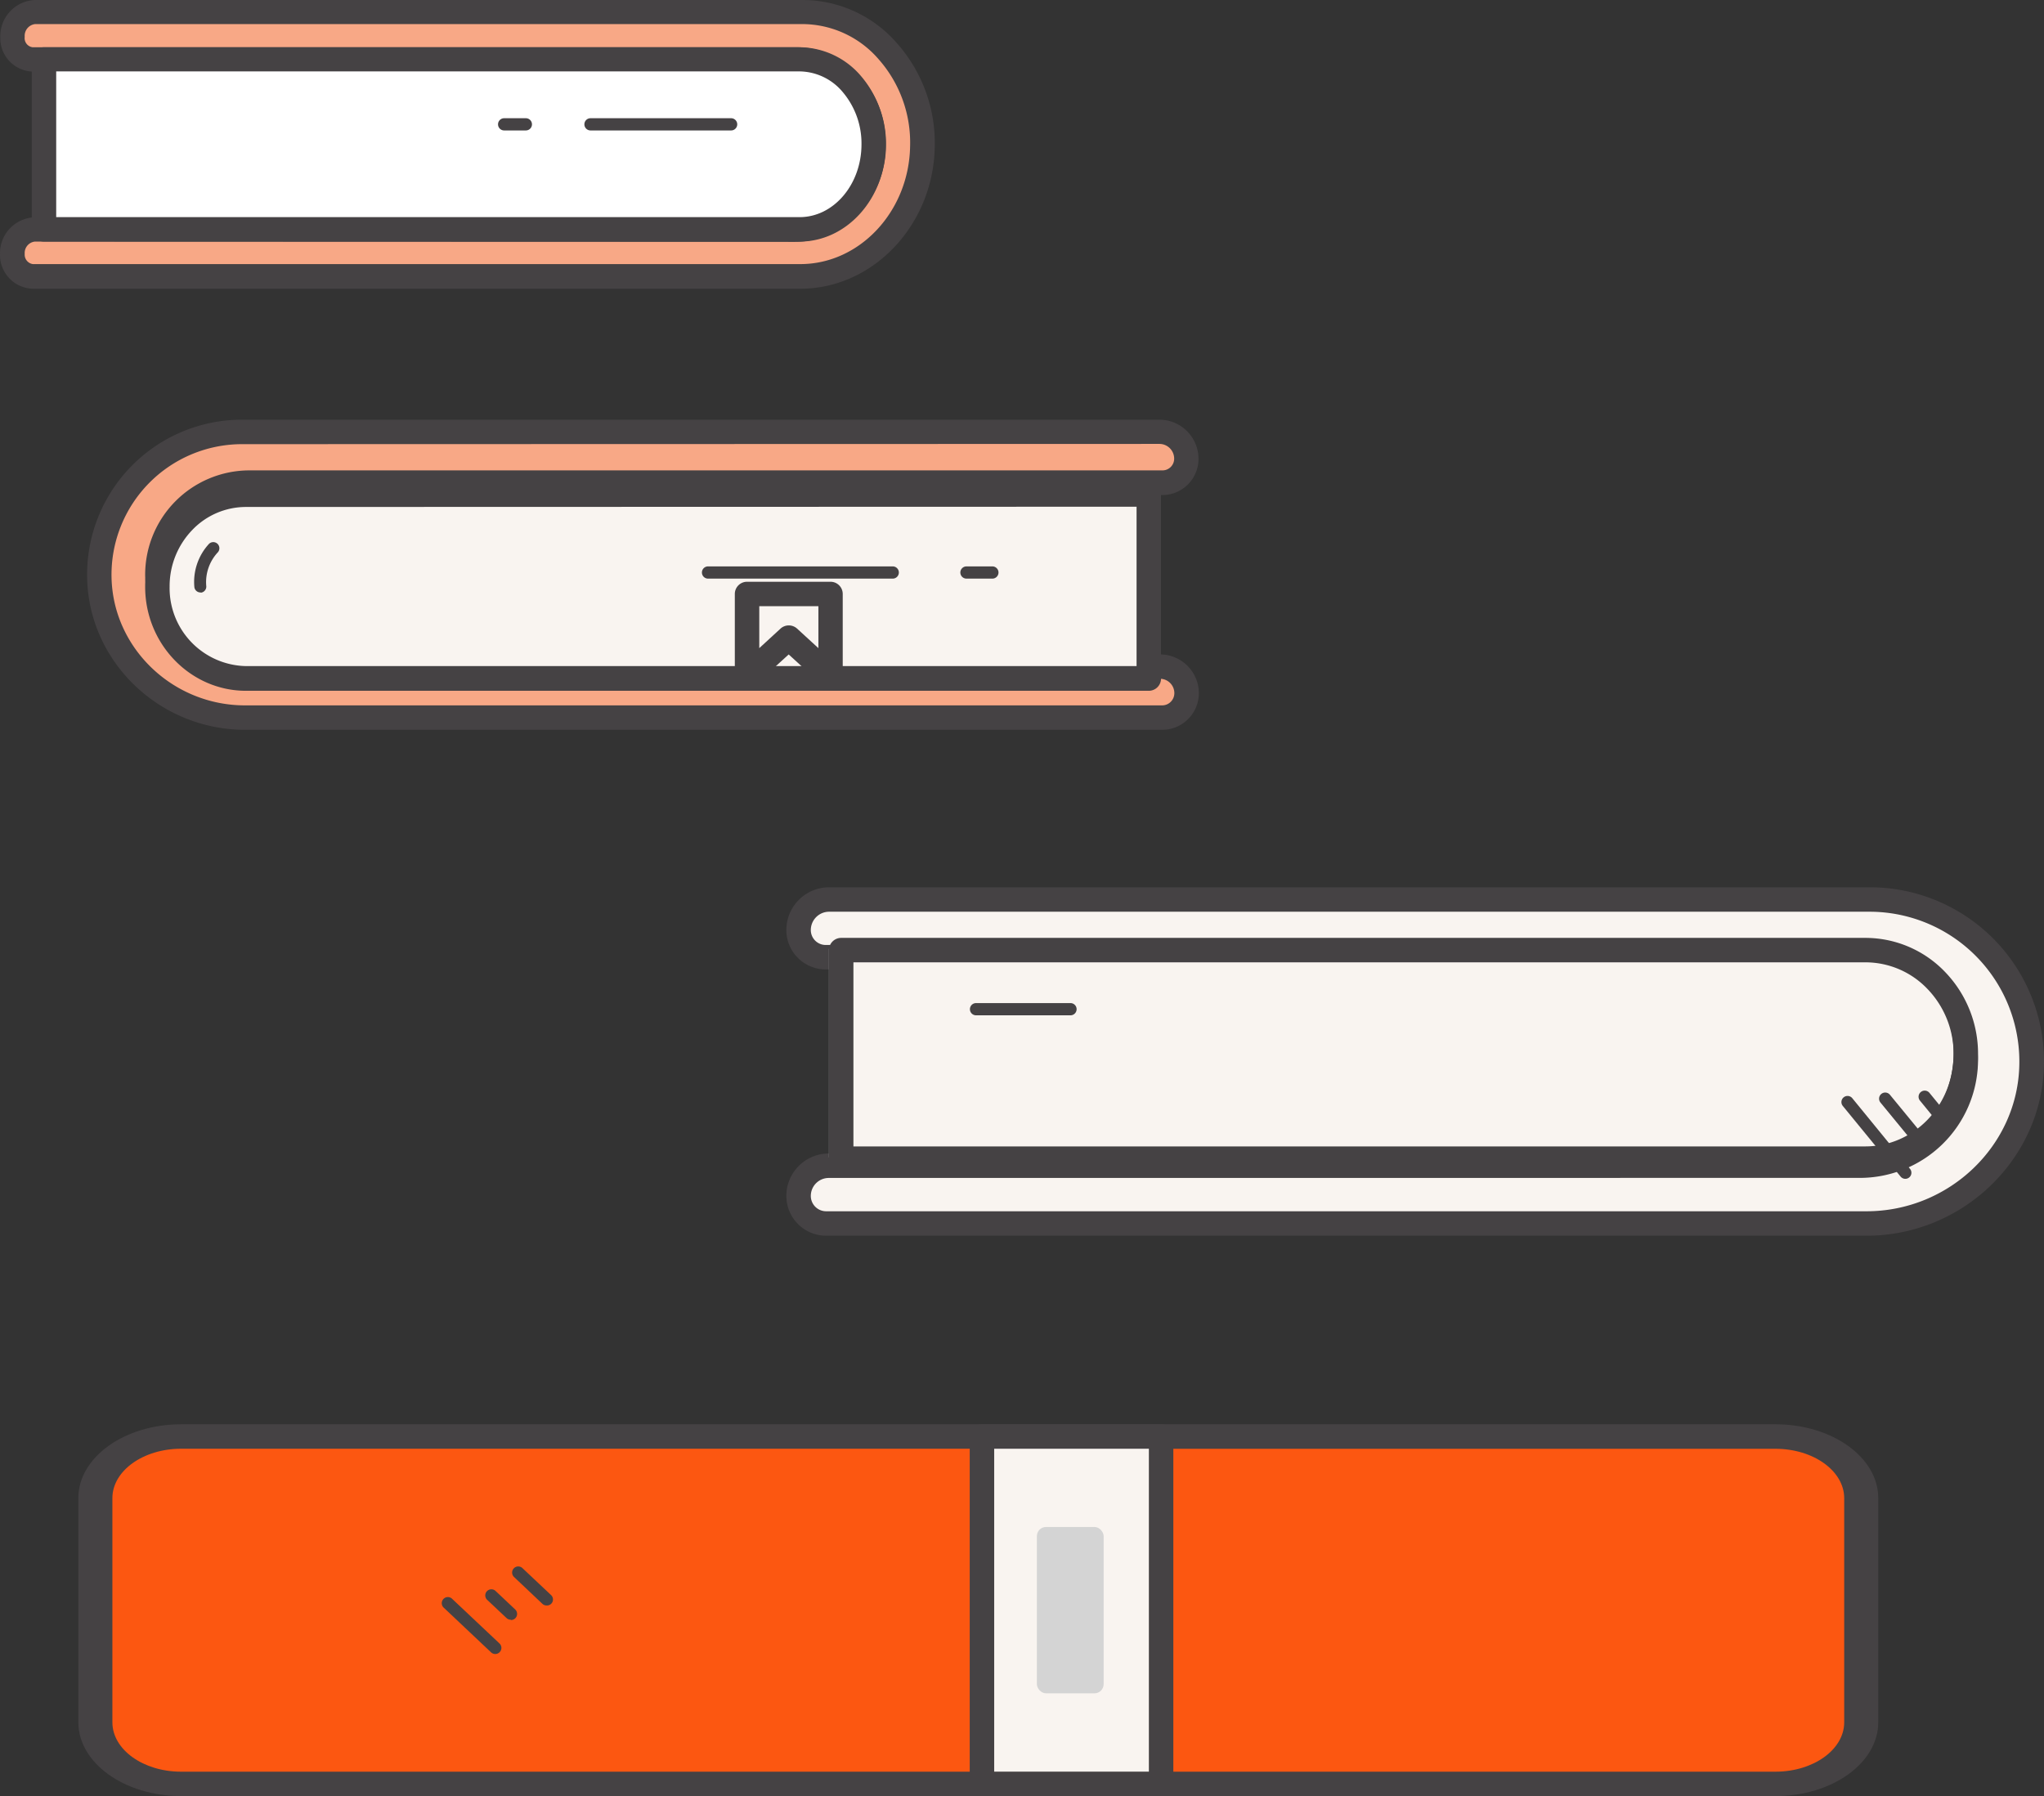 <svg xmlns="http://www.w3.org/2000/svg" width="334.309" height="293.804" viewBox="0 0 334.309 293.804"><rect x="0" y="0" width="334.309" height="293.804" fill="#333333" stroke="none"/><g transform="translate(-74.358 -196.1)"><path d="M104.5,254.06a15,15,0,0,0-4.4,10.81,15.3,15.3,0,0,0,15.43,14.86H264.05a4.35,4.35,0,0,1,4.35,4.35,4,4,0,0,1-4,4h-150c-12.8,0-23.58-10.1-23.82-22.9a23.339,23.339,0,0,1,23.36-23.83h150a4.4,4.4,0,0,1,4.41,4.41,3.911,3.911,0,0,1-3.91,3.91H115.14A15,15,0,0,0,104.5,254.06Z" transform="translate(0 25.934)" fill="#f8a886" fill-rule="evenodd"/><path d="M114.43,290.059h150a6,6,0,0,0,6.01-5.98,6.36,6.36,0,0,0-6.35-6.35H115.57a13.29,13.29,0,0,1-13.43-12.88,13,13,0,0,1,13-13.19H264.47a5.919,5.919,0,0,0,5.91-5.92,6.41,6.41,0,0,0-6.41-6.41h-150A25.34,25.34,0,0,0,88.61,265.2C88.87,278.909,100.43,290.059,114.43,290.059ZM98.706,249.733a21.358,21.358,0,0,1,15.264-6.4l150.02-.04a2.41,2.41,0,0,1,2.41,2.41,1.91,1.91,0,0,1-1.91,1.92H115.15a17.073,17.073,0,0,0-17.05,17.26,17.3,17.3,0,0,0,17.43,16.83H264.08a2.35,2.35,0,0,1,2.35,2.35,2,2,0,0,1-2,2h-150c-11.83,0-21.6-9.39-21.83-20.94A21.36,21.36,0,0,1,98.706,249.733Z" transform="translate(0 25.423)" fill="#454244" fill-rule="evenodd"/><path d="M262.25,249.649v30.08H114.59a14.769,14.769,0,0,1-14.49-15,15.33,15.33,0,0,1,4.24-10.63,14.22,14.22,0,0,1,10.25-4.41Z" transform="translate(0 27.749)" fill="#f9f4f0"/><path d="M114.59,281.729H262.25a2,2,0,0,0,2-1.93v-30.07a2,2,0,0,0-2-2H114.59a16.181,16.181,0,0,0-11.69,5,17.271,17.271,0,0,0-4.8,12C98.1,274.079,105.5,281.729,114.59,281.729Zm-8.81-26.28a12.155,12.155,0,0,1,8.81-3.79l145.66-.04v26.07H114.59a12.751,12.751,0,0,1-12.49-13A13.25,13.25,0,0,1,105.78,255.449Z" transform="translate(0 27.371)" fill="#454244" fill-rule="evenodd"/><path d="M178.71,262.27v13.42l-6.84-6.28-6.83,6.28V262.27Z" transform="translate(31.673 31.288)" fill="#f9f4f0" fill-rule="evenodd"/><path d="M164.23,277.52a2.089,2.089,0,0,0,.81.17,2.006,2.006,0,0,0,1.33-.53l5.48-5,5.48,5a2,2,0,0,0,3.36-1.47V262.27a2,2,0,0,0-2-2H165.04a2,2,0,0,0-2,2v13.42A2,2,0,0,0,164.23,277.52Zm8.99-9.59a2.012,2.012,0,0,0-2.7,0l-3.48,3.2v-6.86h9.67v6.86Z" transform="translate(31.502 30.994)" fill="#454244" fill-rule="evenodd"/><path d="M196.9,262.17h-4.21a1,1,0,0,1,0-2h4.24a1,1,0,0,1,0,2Z" transform="translate(39.739 28.581)" fill="#454244"/><path d="M188.83,262.17H158.62a1,1,0,0,1,0-2h30.21a1,1,0,0,1,0,2Z" transform="translate(31.542 28.581)" fill="#454244"/><path d="M107.15,265.06a1,1,0,0,1-1-.86,9.18,9.18,0,0,1,2.38-7.08,1,1,0,1,1,1.42,1.41,7.15,7.15,0,0,0-1.86,5.43,1,1,0,0,1-.85,1.13Z" transform="translate(0 27.956)" fill="#454244"/><path d="M213.58,209.83a14.751,14.751,0,0,1,3.68,10c-.08,7.68-6,13.75-12.91,13.75H80.05a3.86,3.86,0,0,0-3.65,4,3.52,3.52,0,0,0,3.33,3.68H205.27c10.71,0,19.73-9.35,19.94-21.2a22.812,22.812,0,0,0-5.72-15.73A18.622,18.622,0,0,0,205.66,198H80.1a3.91,3.91,0,0,0-3.7,4.09,3.46,3.46,0,0,0,3.29,3.74h125A12,12,0,0,1,213.58,209.83Z" fill="#f8a886" fill-rule="evenodd"/><path d="M79.69,243.33H205.27c11.87,0,21.72-10.39,21.97-23.13A24.63,24.63,0,0,0,221,203.1a20.459,20.459,0,0,0-15.31-7H80.11a5.91,5.91,0,0,0-5.7,6.09,5.46,5.46,0,0,0,5.28,5.62H204.64a9.995,9.995,0,0,1,7.41,3.41,12.618,12.618,0,0,1,3.17,8.65c-.07,6.49-4.96,11.78-10.91,11.78H80.01a5.859,5.859,0,0,0-5.65,6A5.521,5.521,0,0,0,79.69,243.33Zm-1.29-5.71a1.87,1.87,0,0,1,1.65-2l124.31.04c8.13,0,14.82-7.06,14.91-15.73a16.611,16.611,0,0,0-4.2-11.37,13.94,13.94,0,0,0-10.38-4.73h-125a1.5,1.5,0,0,1-1.29-1.7,1.929,1.929,0,0,1,1.7-2.09H205.66A16.525,16.525,0,0,1,218,205.72a20.607,20.607,0,0,1,5.21,14.34c-.19,10.61-8.23,19.24-17.94,19.24H79.73A1.56,1.56,0,0,1,78.4,237.62Z" fill="#454244" fill-rule="evenodd"/><path d="M81.55,205.83v27.84H205.14c6.69,0,12.12-6.23,12.12-13.92a15,15,0,0,0-3.55-9.85,11.392,11.392,0,0,0-8.57-4.07Z" fill="#fff"/><path d="M81.55,235.62H205.14c7.78,0,14.12-7.15,14.08-15.87a16.943,16.943,0,0,0-4-11.16,13.3,13.3,0,0,0-10.08-4.76H81.55a2,2,0,0,0-2,2v27.79A2,2,0,0,0,81.55,235.62Zm123.59-4H83.55V207.78H205.14a9.329,9.329,0,0,1,7.06,3.39,13,13,0,0,1,3.06,8.53C215.26,226.27,210.72,231.62,205.14,231.62Z" fill="#454244" fill-rule="evenodd"/><path d="M139.8,217.439h-3.55a1,1,0,0,1,0-2h3.55a1,1,0,0,1,0,2Z" transform="translate(20.565)" fill="#454244"/><path d="M168.29,217.439h-23a1,1,0,0,1,0-2h23a1,1,0,0,1,0,2Z" transform="translate(25.648)" fill="#454244"/><path d="M307.89,302.5a17,17,0,0,1,5,12.27c-.11,9.41-8.08,16.85-17.5,16.85H126.91a4.94,4.94,0,0,0-4.94,4.94,4.5,4.5,0,0,0,4.5,4.51H296.63c14.52,0,26.75-11.46,27-26a26.5,26.5,0,0,0-26.5-27H126.97a5,5,0,0,0-5,5,4.438,4.438,0,0,0,4.44,4.44H295.83A17.005,17.005,0,0,1,307.89,302.5Z" transform="translate(83.001 54.902)" fill="#f9f4f0" fill-rule="evenodd"/><path d="M126.47,343.069H296.63c15.71,0,28.73-12.53,29.03-27.93a28.5,28.5,0,0,0-28.5-29.07H126.97a7,7,0,0,0-7,7,6.44,6.44,0,0,0,6.44,6.44H295.88a15,15,0,0,1,15,15.24,15.329,15.329,0,0,1-15.5,14.87H126.91a6.94,6.94,0,0,0-6.94,6.94A6.51,6.51,0,0,0,126.47,343.069Zm-2.5-6.51a2.94,2.94,0,0,1,2.94-2.94l168.46-.01a19.349,19.349,0,0,0,19.5-18.83,19.02,19.02,0,0,0-19.04-19.27H126.41a2.439,2.439,0,0,1-2.44-2.44,3,3,0,0,1,3-3H297.13a24.511,24.511,0,0,1,24.5,25c-.23,13.23-11.45,24-25,24H126.47A2.509,2.509,0,0,1,123.97,336.559Z" transform="translate(83.001 55.171)" fill="#454244" fill-rule="evenodd"/><path d="M128.94,297.51v34.11H296.45c9.08,0,16.43-7.63,16.43-17.06a17.349,17.349,0,0,0-4.81-12.06,16.1,16.1,0,0,0-11.62-5Z" transform="translate(81.001 53.796)" fill="#f9f4f0"/><path d="M128.94,333.62H296.45c10.17,0,18.43-8.55,18.43-19.06a19.278,19.278,0,0,0-5.37-13.45,18.048,18.048,0,0,0-13.06-5.6H128.94a2,2,0,0,0-2,2v34.11A2,2,0,0,0,128.94,333.62Zm167.51-4H130.94V299.51H296.45a14,14,0,0,1,10.18,4.38,15.3,15.3,0,0,1,4.25,10.67C310.88,322.87,304.45,329.62,296.45,329.62Z" transform="translate(83.001 54.01)" fill="#454244" fill-rule="evenodd"/><path d="M207.89,311.569H192.44a1,1,0,0,1,0-2h15.45a1,1,0,1,1,0,2Z" transform="translate(41.555 50.617)" fill="#454244"/><path d="M310.06,325.34a1,1,0,0,1-.77-.37l-3.91-4.78a1,1,0,1,1,1.55-1.27l3.91,4.78a1.005,1.005,0,0,1-.78,1.64Z" transform="translate(83.001 55.951)" fill="#454244"/><path d="M306.27,328.14a1,1,0,0,1-.78-.37l-6.57-8a1,1,0,1,1,1.55-1.27l6.57,8a1.006,1.006,0,0,1-.77,1.64Z" transform="translate(83.001 56.686)" fill="#454244"/><path d="M302.98,331.35a1,1,0,0,1-.77-.37l-9.45-11.55a1,1,0,1,1,1.55-1.27l9.44,11.56a.994.994,0,0,1-.77,1.63Z" transform="translate(83.001 57.583)" fill="#454244"/><rect width="290.391" height="56.82" rx="10.07" transform="translate(89.18 431.084)" fill="#fc5711"/><path d="M103.979,399.889H364.751c9.275-.005,16.794-5.4,16.809-12.06v-36.69c-.008-6.663-7.529-12.064-16.809-12.07H103.979c-9.28.006-16.8,5.407-16.809,12.07v36.68C87.185,394.481,94.7,399.878,103.979,399.889Zm-11.239-48.75c.008-4.454,5.035-8.064,11.239-8.07l260.772.01c6.2.006,11.23,3.616,11.239,8.07v36.68c-.008,4.455-5.034,8.065-11.239,8.07H103.979c-6.2,0-11.231-3.615-11.239-8.07Z" transform="translate(0 90.015)" fill="#454244" fill-rule="evenodd"/><rect width="29.3" height="56.82" transform="translate(234.938 431.084)" fill="#f9f4f0"/><path d="M191.23,399.889h29.3a2,2,0,0,0,2-2v-56.82a2,2,0,0,0-2-2h-29.3a2,2,0,0,0-2,2v56.82A2,2,0,0,0,191.23,399.889Zm27.3-4h-25.3v-52.82h25.3Z" transform="translate(43.734 90.015)" fill="#454244" fill-rule="evenodd"/><path d="M142.54,368.71a1,1,0,0,1-.69-.27l-4.66-4.41a1,1,0,1,1,1.42-1.41l4.67,4.4a.982.982,0,0,1-.74,1.69Z" transform="translate(21.22 90.015)" fill="#454244"/><path d="M137.87,371.039a1,1,0,0,1-.68-.27l-3.19-3a1,1,0,1,1,1.42-1.41l3.18,3a1,1,0,0,1-.69,1.73Z" transform="translate(20.017 90.015)" fill="#454244"/><path d="M136.89,376.649a1,1,0,0,1-.69-.27l-7.7-7.27a1,1,0,1,1,1.37-1.45l7.7,7.26a1,1,0,0,1-.68,1.73Z" transform="translate(18.478 90.015)" fill="#454244"/><rect width="10.92" height="27.21" rx="1.5" transform="translate(243.946 445.884)" fill="#d4d4d4"/></g></svg>